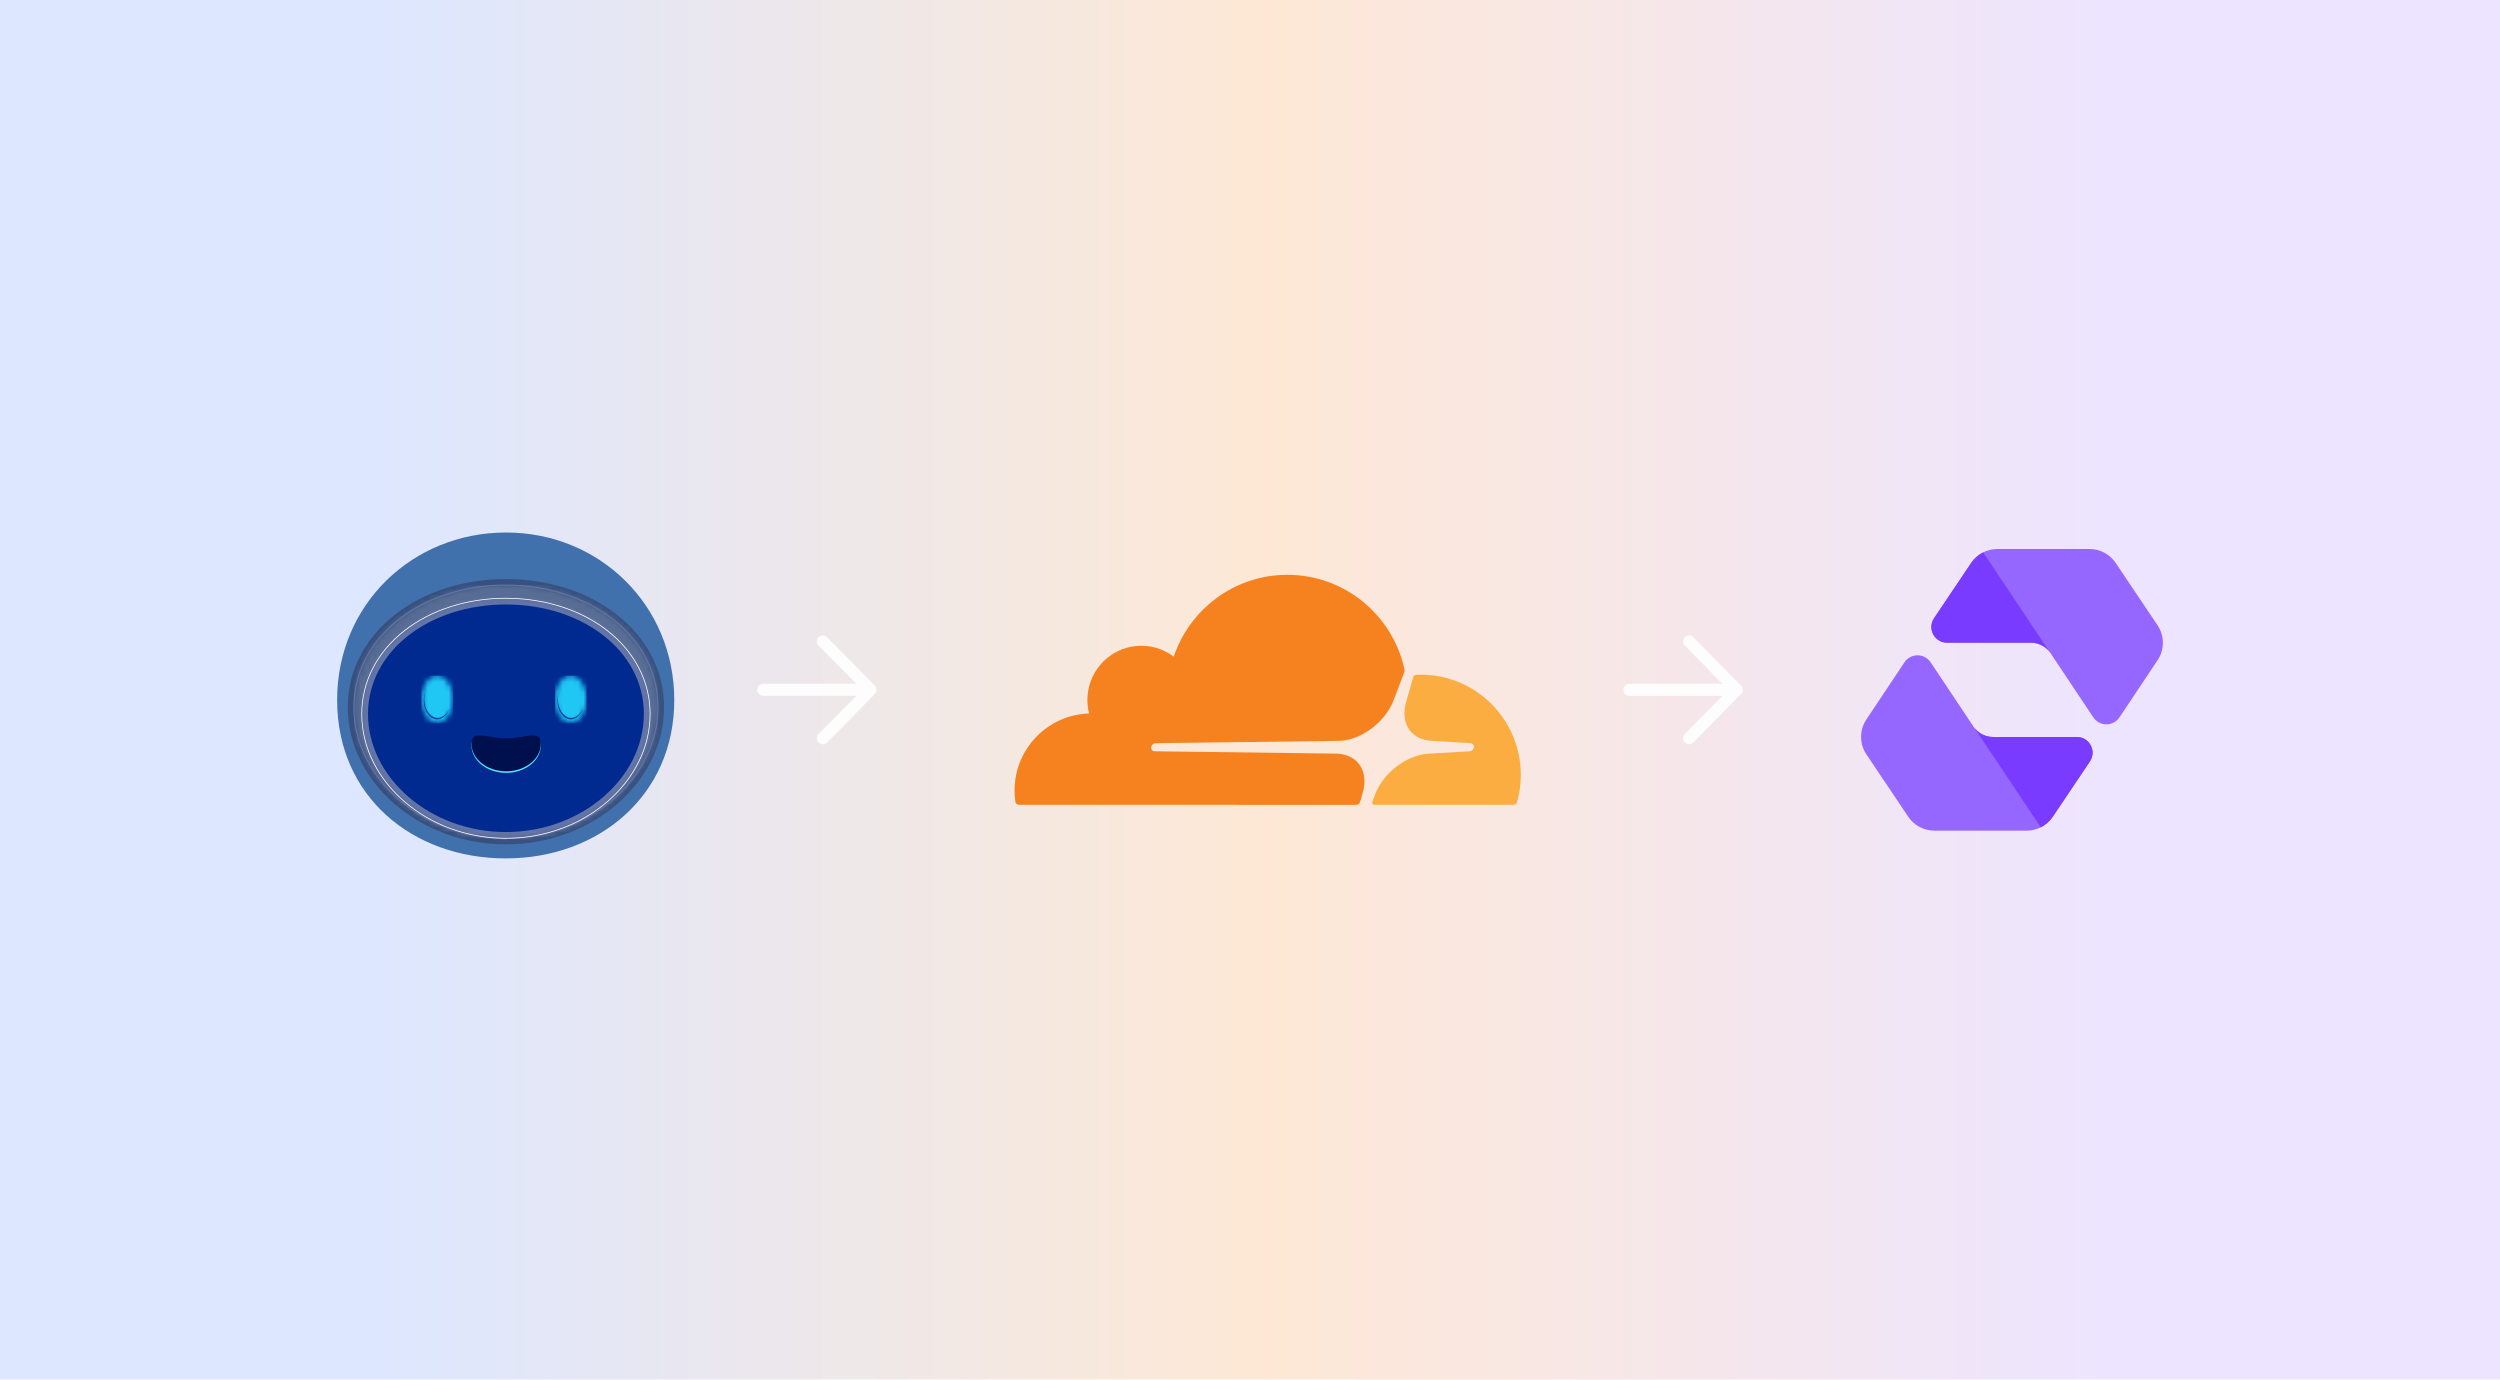 <svg width="482" height="266" viewBox="0 0 482 266" fill="none" xmlns="http://www.w3.org/2000/svg">
<g clip-path="url(#clip0_1_2)">
<g filter="url(#filter0_f_1_2)">
<rect x="-36" y="-36" width="554" height="338" fill="url(#paint0_linear_1_2)"/>
</g>
<g clip-path="url(#clip1_1_2)">
<path d="M130 134.982C130 153.364 115.449 165.5 97.5 165.5C79.551 165.5 65 153.553 65 134.982C65 116.414 79.621 102.667 97.569 102.667C115.518 102.667 130 116.6 130 134.982Z" fill="url(#paint1_radial_1_2)"/>
<path d="M97.543 162.792C93.479 162.792 89.52 162.087 85.778 160.701C82.243 159.405 78.97 157.484 76.115 155.028C73.296 152.593 71.075 149.766 69.513 146.626C67.904 143.441 67.062 139.924 67.054 136.356C67.054 129.423 70.304 123.07 76.208 118.466C81.85 114.063 89.427 111.639 97.543 111.639C105.66 111.639 113.237 114.063 118.879 118.464C124.783 123.07 128.033 129.425 128.033 136.358C128.033 139.89 127.205 143.346 125.574 146.628C124.011 149.766 121.791 152.593 118.974 155.031C116.119 157.485 112.846 159.406 109.311 160.701C105.544 162.092 101.559 162.8 97.543 162.792Z" fill="url(#paint2_radial_1_2)"/>
<path d="M97.543 162.059C93.567 162.059 89.694 161.373 86.032 160.016C82.578 158.752 79.381 156.876 76.592 154.478C73.849 152.106 71.689 149.354 70.168 146.301C68.586 143.123 67.784 139.78 67.784 136.356C67.784 129.655 70.937 123.506 76.659 119.042C82.173 114.737 89.587 112.369 97.546 112.369C105.497 112.369 112.914 114.739 118.43 119.042C124.15 123.506 127.302 129.674 127.302 136.358C127.302 139.777 126.501 143.123 124.919 146.301C123.402 149.356 121.24 152.106 118.495 154.478C115.707 156.876 112.51 158.752 109.057 160.016C105.395 161.373 101.521 162.059 97.543 162.059Z" fill="url(#paint3_radial_1_2)"/>
<mask id="mask0_1_2" style="mask-type:luminance" maskUnits="userSpaceOnUse" x="68" y="112" width="59" height="50">
<path d="M97.543 161.622C93.667 161.631 89.82 160.948 86.183 159.604C82.779 158.358 79.627 156.508 76.878 154.144C74.178 151.811 72.052 149.107 70.56 146.106C69.032 143.083 68.232 139.744 68.224 136.356C68.224 129.791 71.316 123.768 76.927 119.387C82.366 115.144 89.687 112.809 97.543 112.809C105.4 112.809 112.721 115.144 118.159 119.387C123.771 123.766 126.863 129.793 126.863 136.358C126.863 139.71 126.076 142.988 124.525 146.106C123.032 149.107 120.907 151.811 118.209 154.144C115.46 156.509 112.308 158.358 108.903 159.604C105.267 160.947 101.42 161.629 97.543 161.619V161.622Z" fill="white"/>
</mask>
<g mask="url(#mask0_1_2)">
<path d="M98.687 161.622L68.224 138.265V127.549L68.841 126.745L113.876 161.271L113.605 161.622H98.687ZM68.224 138.265L98.687 161.622H88.257L68.224 146.26V138.265ZM68.224 146.26L88.257 161.622H68.224V146.26ZM69.808 125.484L114.84 160.007L113.876 161.264L68.841 126.745L69.808 125.488V125.484ZM70.083 125.124L115.117 159.648L115.024 159.767L114.933 159.888L114.84 160.007L69.808 125.484L69.899 125.362L69.992 125.243L70.083 125.124ZM70.451 124.645L115.486 159.169L115.395 159.288L115.301 159.407L115.21 159.529L115.117 159.648L70.085 125.124L70.174 125.005L70.358 124.767L70.451 124.645ZM70.729 124.283L115.761 158.807L115.67 158.928L115.576 159.048L115.486 159.169L70.451 124.645L70.544 124.524L70.638 124.405L70.729 124.283ZM71.097 123.805L116.131 158.328L116.038 158.447L115.947 158.569L115.633 158.328L115.947 158.567L115.854 158.688L115.761 158.807L70.729 124.283L70.822 124.164L70.913 124.045L71.006 123.924L71.097 123.805ZM71.652 123.085L116.684 157.609L116.59 157.728L116.5 157.847L116.406 157.966L116.315 158.088L116.224 158.207L116.131 158.328L71.099 123.805L71.19 123.685L71.283 123.564L71.374 123.445L71.465 123.324L71.558 123.204L71.652 123.085ZM72.02 122.604L117.052 157.128L116.961 157.249L116.868 157.368L116.775 157.488L116.684 157.609L71.647 123.085L71.74 122.964L71.834 122.845L71.925 122.726L72.02 122.604ZM72.295 122.245L117.329 156.768L117.236 156.887L117.145 157.009L117.052 157.128L72.02 122.604L72.111 122.485L72.204 122.364L72.295 122.245ZM72.663 121.766L117.698 156.29L117.604 156.409L117.514 156.528L117.42 156.647L117.329 156.768L72.295 122.245L72.388 122.125L72.479 122.004L72.793 122.242L72.481 122.004L72.573 121.885L72.663 121.766ZM73.309 120.925L118.341 155.449L118.25 155.568L118.157 155.689L118.066 155.808L117.973 155.928L117.882 156.049L117.789 156.168L117.698 156.287L72.663 121.766L72.757 121.644L72.85 121.525L72.941 121.404L73.032 121.285L73.125 121.166L73.216 121.044L73.309 120.925ZM73.587 120.565L118.619 155.089L118.528 155.208L118.434 155.327L118.341 155.449L73.309 120.925L73.402 120.806L73.493 120.685L73.587 120.565ZM73.955 120.084L118.987 154.608L118.896 154.727L118.803 154.849L118.712 154.968L118.619 155.089L73.587 120.565L73.677 120.444L73.771 120.325L73.862 120.206L73.955 120.084ZM74.6 119.246L119.632 153.77L119.542 153.889L119.448 154.008L119.357 154.129L119.264 154.248L74.23 119.725L74.323 119.606L74.416 119.484L74.507 119.365L74.6 119.246ZM76.167 117.207L121.199 151.729L121.108 151.85L121.015 151.969L120.924 152.088L75.89 117.565L75.983 117.445L76.074 117.326L76.167 117.207ZM79.391 113.004L124.427 147.53L124.334 147.651L124.241 147.77L124.15 147.889L124.057 148.008L79.023 113.485L79.116 113.366L79.207 113.246L79.3 113.127L79.391 113.004ZM99.522 112.809L126.861 133.769V134.15L99.025 112.809H99.524H99.522ZM119.173 154.368L119.08 154.489L118.987 154.608L73.955 120.084L74.046 119.965L74.139 119.844L74.23 119.725L119.264 154.248L119.173 154.368ZM119.723 153.648L119.632 153.77L74.598 119.244L74.692 119.122L74.785 119.003L74.876 118.884L119.908 153.408L119.817 153.527L119.723 153.646V153.648ZM120.185 153.048L120.094 153.169L120.001 153.289L119.908 153.408L74.876 118.884L74.969 118.765L75.06 118.646L75.153 118.524L75.244 118.405L120.278 152.929L120.185 153.048ZM120.369 152.81L120.278 152.929L75.244 118.405L75.337 118.286L75.428 118.165L75.521 118.046L120.553 152.567L120.462 152.686L120.369 152.81L119.743 152.327L120.371 152.808L120.369 152.81ZM120.737 152.329L120.646 152.448L120.553 152.567L75.521 118.046L75.612 117.924L75.706 117.805L75.799 117.686L75.89 117.565L120.922 152.09L120.831 152.212L120.737 152.329ZM121.383 151.488L121.29 151.61L121.199 151.729L76.167 117.207L76.258 117.088L76.349 116.967L76.819 117.328L76.351 116.969L76.442 116.847L121.474 151.371L121.383 151.493V151.488ZM121.751 151.009L121.66 151.129L121.567 151.25L121.474 151.371L76.442 116.847L76.535 116.726L76.626 116.605L76.719 116.486L76.811 116.366L121.845 150.89L121.751 151.009ZM121.936 150.771L121.845 150.89L76.811 116.366L76.904 116.245L77.218 116.486L76.904 116.247L76.997 116.126L77.088 116.007L122.12 150.53L122.029 150.65L121.936 150.771ZM122.304 150.288L122.213 150.409L122.12 150.53L77.088 116.007L77.179 115.885L77.272 115.766L77.365 115.645L77.456 115.526L122.488 150.049L122.397 150.169L122.306 150.29L121.992 150.049L122.304 150.288ZM122.581 149.928L122.488 150.049L77.456 115.526L77.549 115.404L77.861 115.645L77.549 115.407L77.64 115.287L77.734 115.166L122.766 149.69L122.675 149.809L122.581 149.928ZM122.95 149.451L122.859 149.568L122.766 149.69L77.734 115.166L77.827 115.047L77.92 114.926L78.011 114.806L78.104 114.685L123.134 149.209L123.041 149.33L122.95 149.449V149.451ZM123.318 148.971L123.227 149.09L123.134 149.209L78.104 114.685L78.191 114.566L78.284 114.447L78.379 114.325L123.409 148.849L123.318 148.971L123.002 148.73L123.316 148.968L123.318 148.971ZM123.502 148.73L123.411 148.849L78.379 114.325L78.472 114.206L78.566 114.087L78.656 113.966L78.75 113.847L123.777 148.37L123.684 148.489L123.593 148.609L123.5 148.73H123.502ZM123.964 148.13L123.871 148.249L123.78 148.368L78.745 113.844L78.841 113.725L78.927 113.606L79.02 113.487L124.059 148.008L123.964 148.13L123.34 147.651L123.966 148.128L123.964 148.13ZM126.861 135.104V135.485V136.438V136.82V137.773L126.863 138.154L126.861 139.108V139.489V140.442V140.824V141.777V142.158V143.112V143.491V144.36L126.819 144.414L126.728 144.533L126.635 144.657L126.544 144.776L126.451 144.897L126.267 145.135L126.176 145.257L126.083 145.376L125.989 145.495L125.898 145.616L125.805 145.736L125.714 145.855L125.623 145.976L125.53 146.095L125.437 146.217L125.346 146.336L125.253 146.455L125.162 146.576L125.069 146.695L124.978 146.815L124.884 146.936L124.793 147.055L124.7 147.176L124.607 147.296L124.516 147.415L124.425 147.532L79.391 113.004L79.484 112.887L79.547 112.809H86.097H89.826H91.566H94.053H96.538H99.025L126.861 134.15V135.104ZM105.241 112.809H126.861V129.765V131.1V132.434V132.816V133.769L99.522 112.809H99.771H102.009H104.496H105.241Z" fill="url(#paint4_linear_1_2)"/>
</g>
<path d="M97.543 161.73C93.606 161.73 89.772 161.05 86.147 159.708C82.73 158.457 79.567 156.6 76.808 154.227C74.096 151.885 71.964 149.168 70.464 146.154C68.929 143.116 68.125 139.762 68.116 136.358C68.116 129.759 71.221 123.701 76.86 119.3C82.318 115.043 89.663 112.701 97.543 112.701C105.424 112.701 112.769 115.045 118.226 119.3C123.866 123.701 126.971 129.759 126.971 136.358C126.963 139.762 126.159 143.116 124.625 146.154C123.125 149.168 120.989 151.885 118.281 154.227C115.522 156.6 112.359 158.457 108.942 159.708C105.294 161.055 101.435 161.741 97.546 161.732L97.543 161.73ZM97.543 112.919C89.711 112.919 82.413 115.246 76.997 119.473C71.411 123.831 68.335 129.828 68.335 136.358C68.335 139.693 69.117 142.956 70.659 146.058C72.146 149.046 74.263 151.739 76.951 154.062C79.691 156.417 82.832 158.259 86.225 159.5C89.821 160.835 93.632 161.511 97.543 161.511C101.456 161.511 105.265 160.835 108.864 159.503C112.257 158.261 115.398 156.419 118.138 154.064C120.824 151.739 122.941 149.044 124.427 146.058C125.948 143.051 126.744 139.729 126.752 136.358C126.752 129.828 123.676 123.831 118.092 119.473C112.675 115.249 105.374 112.919 97.543 112.919Z" fill="#6374A7"/>
<mask id="mask1_1_2" style="mask-type:luminance" maskUnits="userSpaceOnUse" x="69" y="115" width="57" height="47">
<path d="M97.543 161.622C93.821 161.622 90.198 160.976 86.773 159.706C83.545 158.525 80.556 156.771 77.95 154.53C75.391 152.32 73.376 149.755 71.962 146.91C70.512 144.044 69.753 140.879 69.745 137.667C69.745 131.444 72.677 125.729 77.996 121.577C83.152 117.556 90.092 115.342 97.543 115.342C104.992 115.342 111.932 117.556 117.087 121.577C122.41 125.729 125.34 131.442 125.34 137.667C125.331 140.879 124.572 144.044 123.123 146.91C121.708 149.755 119.693 152.318 117.134 154.53C114.528 156.772 111.54 158.526 108.312 159.708C104.888 160.976 101.264 161.619 97.543 161.619V161.622Z" fill="white"/>
</mask>
<g mask="url(#mask1_1_2)">
<path d="M84.955 114.759V115.268H85.05L85.211 114.828V115.268H85.33C85.373 115.142 85.419 115.019 85.466 114.895V115.268H85.609L85.72 114.965V115.268H85.889L85.975 115.034V115.268H86.171L86.231 115.101V115.268H86.45L86.487 115.168V115.268H86.73L86.743 115.238V115.268H87.011L87.055 115.151L87.113 114.999V115.268H87.295L87.49 114.763V115.268H87.577C87.629 115.125 87.685 114.982 87.741 114.839V115.268H87.856C87.9 115.149 87.947 115.03 87.995 114.913V115.268H88.138L88.246 114.986V115.268H88.419L88.5 115.064V115.268H89.306L89.332 115.205L89.407 115.021V115.268H90.196L90.307 114.997V115.268H91.087L91.093 115.255V115.268H91.984L92.092 115.021V115.268H92.883L92.939 115.142L93.084 114.83V115.268H93.786L93.851 115.131V115.268H94.696L94.826 115.008V115.268H95.611L95.647 115.194L95.786 114.928V115.268H96.534C96.599 115.142 96.666 115.017 96.735 114.893V115.268H97.463L97.47 115.257V115.268H98.403C98.466 115.164 98.527 115.06 98.592 114.958V115.268H99.359L99.363 115.259L99.493 115.056V115.268H100.33L100.377 115.196V115.268H101.322L101.43 115.121V115.268H102.343L102.444 115.14V115.268H103.406L103.415 115.257V115.268H104.531C104.577 115.222 104.624 115.177 104.672 115.131V115.268H105.759L105.833 115.209V115.268H107.198C107.506 115.084 107.82 114.921 108.138 114.785V115.268H109.382L109.512 115.235C110.417 115.02 111.362 115.031 112.262 115.268H113.926V114.936C114.099 115.036 114.268 115.147 114.435 115.268H115.626V115.021C115.713 115.101 115.795 115.183 115.876 115.268H116.825V114.906C116.922 115.023 117.017 115.144 117.106 115.268H118.049V114.973C118.114 115.069 118.174 115.168 118.233 115.268H119.277V115.229L119.297 115.268H120.285V115.19L120.317 115.266H121.301V115.24L121.31 115.266H122.111V114.8C122.17 114.952 122.226 115.11 122.28 115.268H123.143V114.978C123.175 115.073 123.203 115.17 123.234 115.268H124.17V115.246L124.174 115.268H125.006V114.884L125.103 115.268H125.413V116.997C125.57 118.323 125.57 119.664 125.413 120.99V124.262H125.587C125.531 124.443 125.474 124.624 125.413 124.803V126.142H125.803C125.68 126.451 125.55 126.757 125.413 127.059V128.17H125.79C125.669 128.409 125.545 128.647 125.415 128.885V130.324H125.522L125.413 130.495V131.665H125.623L125.415 131.969V133.074H125.623L125.415 133.349V134.527H125.524L125.415 134.657V135.539H125.74L125.415 135.916V136.575H125.922C125.756 136.763 125.587 136.948 125.415 137.132V137.24H125.669C125.611 137.302 125.554 137.363 125.496 137.424H125.851C125.707 137.58 125.562 137.734 125.415 137.886V138.096H125.574L125.415 138.258V138.284H125.753L125.415 138.631V138.958H125.45L125.415 138.995V139.153H125.623L125.426 139.348H125.797L125.415 139.721V140.031H125.465L125.415 140.081V140.232H125.632L125.422 140.432H125.801L125.415 140.791V141.121H125.441L125.415 141.142V141.324H125.604L125.415 141.493V141.53H125.762C125.648 141.636 125.532 141.74 125.415 141.842V141.985H125.652C125.572 142.055 125.493 142.124 125.413 142.193V142.438H125.53L125.415 142.538V142.648H125.686L125.441 142.858H125.842L125.415 143.227V143.777H125.567L125.415 143.905V143.994H125.719L125.457 144.21H125.868C125.717 144.334 125.567 144.457 125.413 144.579V144.674H125.714L125.415 144.914V145.142H125.552L125.415 145.25V145.363H125.697C125.603 145.437 125.51 145.511 125.415 145.584H125.84L125.415 145.918V146.056H125.665L125.415 146.247V146.529H125.48L125.415 146.578V146.752H125.619L125.415 146.906V146.975H125.76L125.461 147.2H125.896L125.415 147.562V147.679H125.697C125.603 147.749 125.51 147.818 125.415 147.887V148.16H125.489L125.415 148.212V148.388H125.621L125.415 148.539V148.617H125.756L125.437 148.847H125.888L125.415 149.185V149.332H125.662L125.415 149.506V149.818H125.431L125.415 149.828V150.052H125.558L125.415 150.149V150.283H125.684C125.595 150.346 125.505 150.408 125.415 150.47V150.517H125.812L125.415 150.788V151.009H125.563L125.415 151.109V151.243H125.686L125.415 151.425V151.735H125.426L125.415 151.742V151.973H125.545L125.415 152.06V152.212H125.669C125.585 152.268 125.5 152.323 125.415 152.379V152.448H125.788L125.428 152.686H125.909L125.415 153.007V153.185H125.63L125.413 153.323V153.423H125.749L125.413 153.64V153.926H125.457L125.413 153.952V154.166H125.569L125.413 154.264V154.407H125.684L125.413 154.576V154.647H125.803L125.415 154.888H125.916C125.749 154.994 125.582 155.098 125.413 155.2V155.395H125.604L125.413 155.512V155.639H125.717L125.413 155.824V155.882H125.827L125.415 156.133V156.393H125.502L125.415 156.443V156.636H125.61L125.342 156.796V161.619H113.845C113.455 161.721 113.063 161.817 112.671 161.908V161.691L112.355 161.693C111.826 161.81 111.295 161.916 110.762 162.012V161.726C110.134 161.838 109.506 161.936 108.877 162.018V161.736C107.638 161.897 106.399 161.996 105.164 162.035C103.084 162.1 101.019 161.988 98.989 161.693H97.747V161.788L97.66 161.771V162.074C97.05 161.964 96.442 161.836 95.838 161.693H95.751V161.977C95.29 161.869 94.833 161.749 94.378 161.619H69.745V115.342H71.998L72.068 115.103V115.268H72.295L72.33 115.149V115.268H72.57L72.592 115.192V115.268H72.848L72.856 115.235V115.268H73.123L73.261 114.796V115.268H73.398L73.526 114.843V115.268H73.675L73.788 114.889V115.268H73.951L74.05 114.936V115.268H74.228L74.31 114.986V115.268H74.503L74.572 115.032V115.268H74.78L74.837 115.079V115.268H75.055L75.099 115.127V115.268H75.333L75.359 115.175V115.268H75.608L75.621 115.222V115.266H75.885L75.953 115.045L76.022 114.819V115.268H76.16L76.191 115.166L76.284 114.869V115.268H76.436L76.477 115.142L76.544 114.921V115.268H76.715L76.804 114.973V115.268H76.993L76.999 115.242L77.066 115.025V115.268H77.268L77.328 115.073V115.268H77.545L77.588 115.125V115.268H77.822L77.85 115.175V115.268H78.097L78.245 114.804V115.268H78.375L78.505 114.861V115.268H78.652C78.689 115.149 78.726 115.03 78.765 114.915V115.268H78.93L79.025 114.969V115.268H79.207L79.285 115.023V115.268H79.484L79.545 115.077V115.268H79.761L79.805 115.131V115.268H80.039L80.065 115.186V115.268H80.316L80.325 115.24V115.268H80.594L80.626 115.164L80.713 114.904V115.268H80.873L80.888 115.22L80.975 114.96V115.268H81.148L81.17 115.212L81.231 115.021V115.268H81.425L81.49 115.079V115.268H81.705C81.761 115.099 81.818 114.93 81.878 114.761V115.268H81.982L82.134 114.822V115.268H82.262L82.392 114.882V115.268H82.539L82.652 114.943V115.268H82.817L82.907 115.006V115.266H83.096L83.165 115.066V115.268H83.376L83.423 115.125V115.266H83.655L83.681 115.188V115.266H83.932L83.939 115.248V115.266H84.212L84.257 115.138L84.318 114.965V115.266H84.491L84.493 115.257C84.52 115.182 84.548 115.107 84.576 115.032V115.266H84.771V115.261L84.955 114.757V114.759Z" fill="#6374A7"/>
</g>
<path d="M97.543 161.695C93.86 161.703 90.204 161.054 86.749 159.778C83.513 158.594 80.517 156.836 77.905 154.589C75.337 152.37 73.316 149.798 71.897 146.945C70.442 144.068 69.681 140.892 69.674 137.669C69.674 131.423 72.614 125.687 77.954 121.521C83.122 117.491 90.079 115.27 97.543 115.27C105.01 115.27 111.965 117.489 117.134 121.521C122.473 125.687 125.413 131.423 125.413 137.669C125.405 140.891 124.644 144.067 123.19 146.942C121.771 149.798 119.75 152.37 117.184 154.589C114.571 156.835 111.575 158.593 108.34 159.778C104.884 161.054 101.227 161.703 97.543 161.695ZM97.543 115.415C90.112 115.415 83.185 117.625 78.043 121.638C72.739 125.776 69.819 131.468 69.819 137.669C69.819 140.835 70.562 143.933 72.029 146.877C73.437 149.716 75.448 152.272 78 154.478C80.599 156.713 83.578 158.462 86.797 159.641C90.216 160.907 93.83 161.548 97.543 161.548C101.255 161.548 104.869 160.907 108.286 159.641C111.506 158.463 114.487 156.714 117.087 154.478C119.637 152.272 121.648 149.716 123.058 146.88C124.502 144.024 125.258 140.869 125.266 137.669C125.266 131.468 122.345 125.774 117.041 121.636C111.9 117.627 104.973 115.417 97.541 115.417L97.543 115.415Z" fill="white"/>
<path d="M124.137 137.669C124.137 149.883 112.231 160.419 97.543 160.419C82.858 160.419 70.95 149.883 70.95 137.669C70.95 125.456 82.858 116.544 97.543 116.544C112.231 116.544 124.137 125.456 124.137 137.669Z" fill="url(#paint5_radial_1_2)"/>
<path d="M104.275 143.71C104.275 146.607 101.281 149.012 97.587 149.012C93.892 149.012 90.898 146.607 90.898 143.71C90.898 140.815 93.892 142.652 97.587 142.652C101.281 142.652 104.275 140.813 104.275 143.71Z" fill="#4DE9FE"/>
<path d="M104.275 143.411C104.275 146.306 101.281 148.711 97.587 148.711C93.892 148.711 90.898 146.306 90.898 143.411C90.898 140.517 93.892 142.354 97.587 142.354C101.281 142.354 104.275 140.512 104.275 143.411Z" fill="url(#paint6_radial_1_2)"/>
<mask id="mask2_1_2" style="mask-type:luminance" maskUnits="userSpaceOnUse" x="81" y="130" width="7" height="10">
<path d="M84.292 139.39C85.978 139.39 87.345 137.345 87.345 134.822C87.345 132.3 85.978 130.255 84.292 130.255C82.606 130.255 81.239 132.3 81.239 134.822C81.239 137.345 82.606 139.39 84.292 139.39Z" fill="white"/>
</mask>
<g mask="url(#mask2_1_2)">
<path d="M81.239 139.422H87.347V139.481H81.239V139.422ZM81.239 139.16H87.347V139.377H81.239V139.16ZM81.239 138.402H87.347V139.16H81.239V138.402ZM87.347 138.408H81.239V138.191H87.347V138.408ZM87.347 138.191H81.239V130.255H87.347V138.191Z" fill="#20C7F5"/>
</g>
<path d="M84.292 139.108C85.978 139.108 87.345 137.063 87.345 134.541C87.345 132.018 85.978 129.973 84.292 129.973C82.606 129.973 81.239 132.018 81.239 134.541C81.239 137.063 82.606 139.108 84.292 139.108Z" fill="url(#paint7_radial_1_2)"/>
<path opacity="0.73" d="M84.385 138.402C82.957 138.402 81.802 136.77 81.802 134.753C81.802 134.239 81.878 133.748 82.015 133.303C81.813 133.823 81.701 134.417 81.701 135.048C81.701 137.065 82.858 138.701 84.283 138.701C85.345 138.701 86.259 137.793 86.656 136.497C86.218 137.635 85.365 138.402 84.385 138.402Z" fill="#021B7C"/>
<path d="M86.332 134.747C87.399 134.204 87.823 132.899 87.28 131.833C86.737 130.766 85.433 130.342 84.366 130.885C83.3 131.428 82.876 132.732 83.418 133.799C83.961 134.865 85.266 135.29 86.332 134.747Z" fill="url(#paint8_radial_1_2)"/>
<mask id="mask3_1_2" style="mask-type:luminance" maskUnits="userSpaceOnUse" x="106" y="130" width="8" height="10">
<path d="M110.052 139.39C111.738 139.39 113.104 137.345 113.104 134.822C113.104 132.3 111.738 130.255 110.052 130.255C108.365 130.255 106.999 132.3 106.999 134.822C106.999 137.345 108.365 139.39 110.052 139.39Z" fill="white"/>
</mask>
<g mask="url(#mask3_1_2)">
<path d="M106.999 139.422H113.107V139.481H106.999V139.422ZM106.999 139.16H113.107V139.377H106.999V139.16ZM106.999 138.402H113.107V139.16H106.999V138.402ZM113.107 138.408H106.999V138.191H113.107V138.408ZM113.107 138.191H106.999V130.255H113.107V138.191Z" fill="#20C7F5"/>
</g>
<path d="M110.052 139.108C111.738 139.108 113.104 137.063 113.104 134.541C113.104 132.018 111.738 129.973 110.052 129.973C108.365 129.973 106.999 132.018 106.999 134.541C106.999 137.063 108.365 139.108 110.052 139.108Z" fill="url(#paint9_radial_1_2)"/>
<path opacity="0.73" d="M110.145 138.402C108.717 138.402 107.562 136.77 107.562 134.753C107.562 134.239 107.638 133.748 107.774 133.303C107.573 133.823 107.46 134.417 107.46 135.048C107.46 137.065 108.617 138.701 110.043 138.701C111.105 138.701 112.019 137.793 112.415 136.497C111.978 137.635 111.124 138.402 110.145 138.402Z" fill="#021B7C"/>
<path d="M112.092 134.747C113.158 134.204 113.583 132.899 113.04 131.833C112.497 130.766 111.192 130.342 110.126 130.885C109.059 131.428 108.635 132.732 109.178 133.799C109.721 134.865 111.025 135.29 112.092 134.747Z" fill="url(#paint10_radial_1_2)"/>
</g>
<path d="M262.245 154.549L262.74 152.81C263.34 150.751 263.116 148.835 262.116 147.439C261.197 146.149 259.667 145.392 257.806 145.298L222.603 144.848C222.368 144.836 222.168 144.73 222.05 144.552C221.932 144.375 221.897 144.138 221.98 143.913C222.097 143.57 222.439 143.298 222.792 143.286L258.313 142.837C262.528 142.648 267.084 139.205 268.685 135.017L270.71 129.693C270.769 129.551 270.793 129.398 270.793 129.244C270.793 129.161 270.781 129.078 270.769 128.995C268.485 118.597 259.243 110.824 248.211 110.824C238.039 110.824 229.397 117.425 226.3 126.594C224.299 125.091 221.744 124.287 218.989 124.559C214.103 125.044 210.182 128.995 209.7 133.905C209.57 135.183 209.676 136.401 209.97 137.56C202 137.797 195.607 144.363 195.607 152.419C195.607 153.153 195.666 153.863 195.76 154.572C195.807 154.916 196.101 155.164 196.443 155.164L261.421 155.176C261.433 155.176 261.433 155.176 261.444 155.176C261.81 155.164 262.139 154.916 262.245 154.549Z" fill="#F6821F"/>
<path d="M273.972 130.086C273.642 130.086 273.324 130.098 272.995 130.109C272.936 130.109 272.889 130.121 272.842 130.145C272.677 130.204 272.536 130.346 272.489 130.524L271.099 135.327C270.499 137.385 270.723 139.301 271.723 140.697C272.642 141.987 274.172 142.744 276.032 142.839L283.532 143.288C283.756 143.3 283.944 143.407 284.062 143.584C284.191 143.762 284.215 143.998 284.144 144.223C284.027 144.566 283.685 144.838 283.332 144.85L275.538 145.299C271.311 145.501 266.743 148.931 265.142 153.119L264.577 154.598C264.471 154.87 264.671 155.154 264.942 155.166C264.953 155.166 264.953 155.166 264.965 155.166H291.797C292.115 155.166 292.398 154.953 292.492 154.645C292.963 152.977 293.21 151.226 293.21 149.405C293.21 138.746 284.592 130.086 273.972 130.086Z" fill="#FBAD41"/>
<path d="M395.344 125.937L403.59 138.306C403.867 138.722 404.242 139.063 404.682 139.298C405.122 139.534 405.614 139.658 406.114 139.658C406.613 139.658 407.105 139.534 407.545 139.298C407.985 139.063 408.36 138.722 408.637 138.306L415.984 127.285C416.649 126.286 417.002 125.113 417 123.914C416.998 122.715 416.64 121.544 415.972 120.548L407.904 108.532C407.35 107.706 406.6 107.029 405.722 106.561C404.844 106.093 403.864 105.848 402.869 105.848H385.079C383.058 105.848 381.169 106.854 380.042 108.532L372.884 119.192C371.532 121.207 372.977 123.911 375.403 123.911H391.559C393.082 123.911 394.501 124.672 395.344 125.937ZM380.472 140.063L372.227 127.693C371.951 127.277 371.575 126.936 371.135 126.7C370.695 126.464 370.203 126.341 369.704 126.341C369.204 126.341 368.713 126.464 368.272 126.7C367.832 126.936 367.457 127.277 367.18 127.693L359.833 138.716C359.168 139.714 358.815 140.886 358.817 142.086C358.819 143.285 359.176 144.456 359.844 145.452L367.912 157.468C368.467 158.294 369.216 158.972 370.095 159.44C370.973 159.908 371.953 160.152 372.948 160.152H390.739C391.734 160.152 392.714 159.907 393.592 159.439C394.47 158.971 395.219 158.294 395.774 157.468L402.932 146.806C404.285 144.793 402.841 142.088 400.414 142.088H384.258C383.509 142.088 382.772 141.903 382.111 141.55C381.451 141.196 380.888 140.686 380.472 140.063Z" fill="#9667FF"/>
<path d="M382.354 106.493C381.421 106.962 380.625 107.664 380.042 108.531L372.884 119.192C371.532 121.205 372.975 123.911 375.402 123.911H391.559C392.957 123.911 394.268 124.553 395.126 125.638L382.354 106.493ZM393.463 159.507C394.396 159.038 395.193 158.336 395.775 157.469L402.934 146.808C404.285 144.795 402.842 142.089 400.416 142.089H384.258C383.572 142.089 382.895 141.933 382.277 141.634C381.66 141.335 381.118 140.9 380.692 140.362L393.463 159.508V159.507Z" fill="#783BFF"/>
<path fill-rule="evenodd" clip-rule="evenodd" d="M146 133C146 132.691 146.121 132.394 146.337 132.175C146.552 131.956 146.845 131.833 147.15 131.833H165.072L157.835 124.494C157.619 124.275 157.498 123.978 157.498 123.668C157.498 123.358 157.619 123.061 157.835 122.842C158.051 122.623 158.344 122.5 158.649 122.5C158.954 122.5 159.247 122.623 159.463 122.842L168.662 132.174C168.769 132.282 168.854 132.411 168.912 132.553C168.97 132.695 169 132.847 169 133C169 133.153 168.97 133.305 168.912 133.447C168.854 133.589 168.769 133.718 168.662 133.826L159.463 143.158C159.247 143.377 158.954 143.5 158.649 143.5C158.344 143.5 158.051 143.377 157.835 143.158C157.619 142.939 157.498 142.642 157.498 142.332C157.498 142.022 157.619 141.725 157.835 141.506L165.072 134.167H147.15C146.845 134.167 146.552 134.044 146.337 133.825C146.121 133.606 146 133.309 146 133Z" fill="white" fill-opacity="0.9"/>
<path fill-rule="evenodd" clip-rule="evenodd" d="M313 133C313 132.691 313.121 132.394 313.337 132.175C313.552 131.956 313.845 131.833 314.15 131.833H332.072L324.835 124.494C324.619 124.275 324.498 123.978 324.498 123.668C324.498 123.358 324.619 123.061 324.835 122.842C325.051 122.623 325.344 122.5 325.649 122.5C325.954 122.5 326.247 122.623 326.463 122.842L335.662 132.174C335.769 132.282 335.854 132.411 335.912 132.553C335.97 132.695 336 132.847 336 133C336 133.153 335.97 133.305 335.912 133.447C335.854 133.589 335.769 133.718 335.662 133.826L326.463 143.158C326.247 143.377 325.954 143.5 325.649 143.5C325.344 143.5 325.051 143.377 324.835 143.158C324.619 142.939 324.498 142.642 324.498 142.332C324.498 142.022 324.619 141.725 324.835 141.506L332.072 134.167H314.15C313.845 134.167 313.552 134.044 313.337 133.825C313.121 133.606 313 133.309 313 133Z" fill="white" fill-opacity="0.9"/>
</g>
<defs>
<filter id="filter0_f_1_2" x="-136" y="-136" width="754" height="538" filterUnits="userSpaceOnUse" color-interpolation-filters="sRGB">
<feFlood flood-opacity="0" result="BackgroundImageFix"/>
<feBlend mode="normal" in="SourceGraphic" in2="BackgroundImageFix" result="shape"/>
<feGaussianBlur stdDeviation="18" result="effect1_foregroundBlur_1_2"/>
</filter>
<linearGradient id="paint0_linear_1_2" x1="-36" y1="-36" x2="518" y2="-36" gradientUnits="userSpaceOnUse">
<stop offset="0.197" stop-color="#5688FF" stop-opacity="0.2"/>
<stop offset="0.505" stop-color="#F88B2E" stop-opacity="0.2"/>
<stop offset="0.798" stop-color="#A57DFF" stop-opacity="0.2"/>
</linearGradient>
<radialGradient id="paint1_radial_1_2" cx="0" cy="0" r="1" gradientUnits="userSpaceOnUse" gradientTransform="translate(6396.25 814.129) scale(4889.86 4889.69)">
<stop stop-color="#F8FAFF"/>
<stop offset="0.404" stop-color="#E0EFFF"/>
<stop offset="0.865" stop-color="#5682B4"/>
<stop offset="1" stop-color="#4071AD"/>
</radialGradient>
<radialGradient id="paint2_radial_1_2" cx="0" cy="0" r="1" gradientUnits="userSpaceOnUse" gradientTransform="translate(3410.26 517.128) scale(4970.94 4970.73)">
<stop stop-color="#F1F2F2"/>
<stop offset="0.77" stop-color="#1C396E"/>
<stop offset="1" stop-color="white"/>
</radialGradient>
<radialGradient id="paint3_radial_1_2" cx="0" cy="0" r="1" gradientUnits="userSpaceOnUse" gradientTransform="translate(3315.16 506.215) scale(4832.63 4832.48)">
<stop stop-color="#F1F2F2"/>
<stop offset="0.77" stop-color="#1C396E"/>
<stop offset="1" stop-color="#6374A7"/>
</radialGradient>
<linearGradient id="paint4_linear_1_2" x1="969.207" y1="3810.43" x2="5112.42" y2="1082.76" gradientUnits="userSpaceOnUse">
<stop stop-color="#1C396E"/>
<stop offset="1" stop-color="white"/>
</linearGradient>
<radialGradient id="paint5_radial_1_2" cx="0" cy="0" r="1" gradientUnits="userSpaceOnUse" gradientTransform="translate(2280.61 2276.42) scale(2871.17 2871.22)">
<stop stop-color="#01D1FE"/>
<stop offset="0.17" stop-color="#00CDFD"/>
<stop offset="0.33" stop-color="#00C2FB"/>
<stop offset="0.48" stop-color="#00AFF8"/>
<stop offset="0.63" stop-color="#0095F4"/>
<stop offset="0.69" stop-color="#0088F2"/>
<stop offset="1" stop-color="#002A90"/>
</radialGradient>
<radialGradient id="paint6_radial_1_2" cx="0" cy="0" r="1" gradientUnits="userSpaceOnUse" gradientTransform="translate(438.15 688.65) scale(420.946 420.888)">
<stop stop-color="#00217D"/>
<stop offset="1" stop-color="#00104E"/>
</radialGradient>
<radialGradient id="paint7_radial_1_2" cx="0" cy="0" r="1" gradientUnits="userSpaceOnUse" gradientTransform="translate(386.523 -2024.5) scale(0)">
<stop stop-color="#001F5C"/>
<stop offset="1" stop-color="#000B34"/>
</radialGradient>
<radialGradient id="paint8_radial_1_2" cx="0" cy="0" r="1" gradientUnits="userSpaceOnUse" gradientTransform="translate(264.64 -86.846) rotate(-97.647) scale(193.124 257.574)">
<stop stop-color="white" stop-opacity="0.4"/>
<stop offset="1" stop-color="#F8FAFF" stop-opacity="0"/>
</radialGradient>
<radialGradient id="paint9_radial_1_2" cx="0" cy="0" r="1" gradientUnits="userSpaceOnUse" gradientTransform="translate(412.282 -2024.5) scale(0)">
<stop stop-color="#001F5C"/>
<stop offset="1" stop-color="#000B34"/>
</radialGradient>
<radialGradient id="paint10_radial_1_2" cx="0" cy="0" r="1" gradientUnits="userSpaceOnUse" gradientTransform="translate(290.4 -86.846) rotate(-97.647) scale(193.124 257.574)">
<stop stop-color="white" stop-opacity="0.4"/>
<stop offset="1" stop-color="#F8FAFF" stop-opacity="0"/>
</radialGradient>
<clipPath id="clip0_1_2">
<rect width="482" height="266" fill="white"/>
</clipPath>
<clipPath id="clip1_1_2">
<rect width="65" height="65" fill="white" transform="translate(65 100.5)"/>
</clipPath>
</defs>
</svg>
